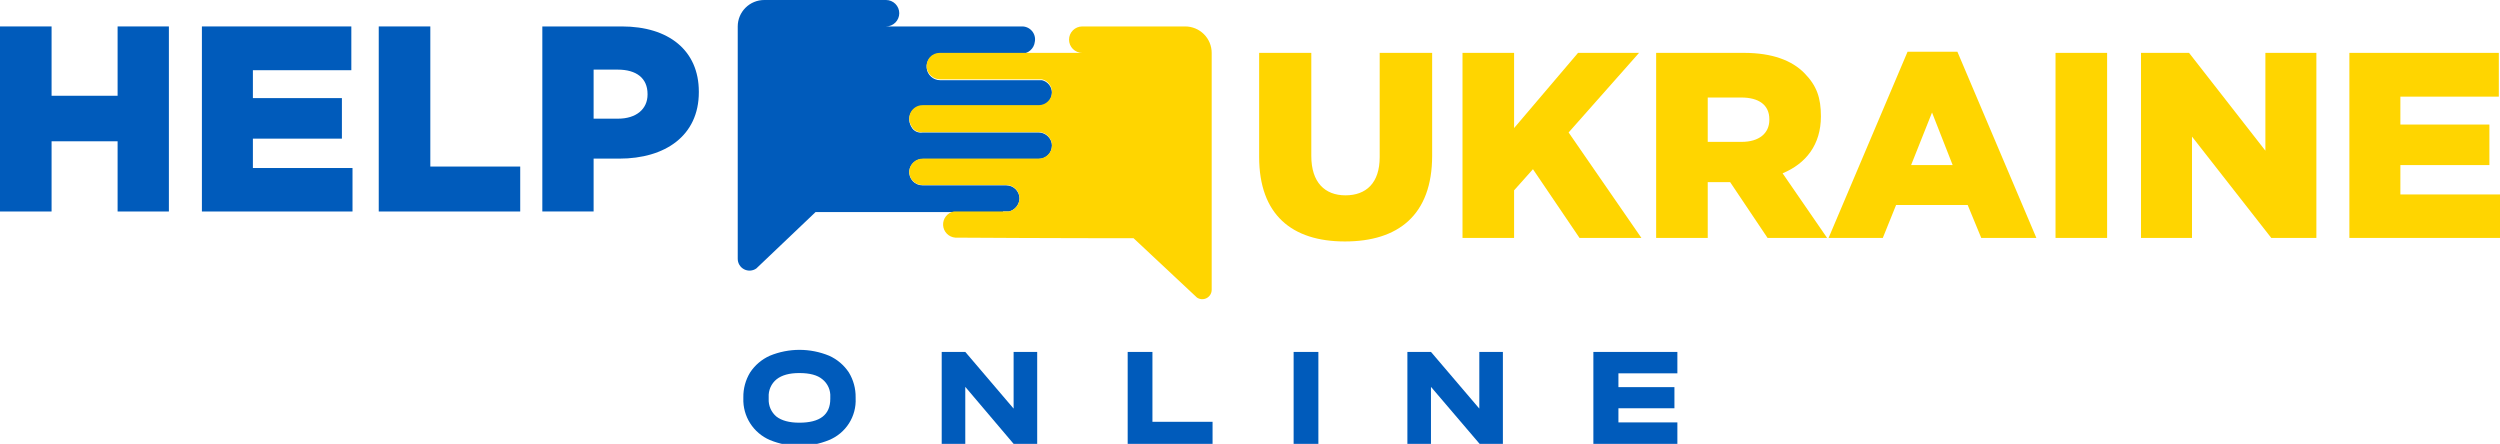 <svg width="276" height="49" viewBox="0 0 276 49" fill="none" xmlns="http://www.w3.org/2000/svg">
<g clip-path="url(#clip0_38_137)">
<path d="M84.993 48.578C84.097 48.194 83.338 47.548 82.815 46.727C82.293 45.905 82.031 44.946 82.065 43.974V43.876C82.049 42.906 82.308 41.95 82.813 41.12C83.348 40.309 84.105 39.668 84.993 39.271C87.087 38.408 89.439 38.408 91.534 39.271C92.422 39.668 93.179 40.309 93.714 41.12C94.219 41.95 94.478 42.906 94.462 43.876V43.974C94.51 44.948 94.254 45.914 93.73 46.738C93.206 47.562 92.439 48.205 91.534 48.578C89.439 49.441 87.087 49.441 84.993 48.578ZM91.664 44.038V43.844C91.688 43.468 91.621 43.092 91.468 42.747C91.315 42.403 91.081 42.1 90.785 41.866C90.243 41.412 89.397 41.185 88.247 41.185C87.141 41.185 86.327 41.412 85.742 41.866C85.448 42.102 85.215 42.405 85.062 42.749C84.91 43.093 84.841 43.468 84.863 43.844V44.038C84.845 44.406 84.912 44.772 85.059 45.109C85.205 45.447 85.428 45.746 85.709 45.984C86.295 46.438 87.141 46.665 88.247 46.665C90.525 46.665 91.664 45.789 91.664 44.038Z" fill="#005BBB"/>
<path d="M114.506 38.85V49H111.903L106.567 42.709V49H103.964V38.85H106.567L111.903 45.109V38.85H114.506Z" fill="#005BBB"/>
<path d="M127.229 38.85V46.568H133.867V49H124.496V38.85H127.229Z" fill="#005BBB"/>
<path d="M145.549 38.85V49H142.816V38.85H145.549Z" fill="#005BBB"/>
<path d="M165.919 38.85V49H163.348L157.979 42.709V49H155.376V38.85H157.979L163.316 45.109V38.85H165.919Z" fill="#005BBB"/>
<path d="M185.182 38.85V41.217H178.674V42.741H184.857V45.076H178.674V46.633H185.182V49H175.908V38.85H185.182Z" fill="#005BBB"/>
<path d="M0 2.919H5.694V10.572H12.983V2.919H18.645V23.349H12.983V15.598H5.694V23.349H0V2.919Z" fill="#005BBB"/>
<path d="M22.29 2.919H38.787V7.751H27.919V10.831H37.746V15.306H27.919V18.549H38.917V23.349H22.29V2.919Z" fill="#005BBB"/>
<path d="M41.813 2.919H47.508V18.387H57.432V23.349H41.813V2.919Z" fill="#005BBB"/>
<path d="M59.873 2.919H68.658C73.832 2.919 77.151 5.578 77.151 10.118V10.183C77.151 14.982 73.442 17.512 68.365 17.512H65.535V23.349H59.873V2.919ZM68.235 13.101C70.253 13.101 71.489 12.031 71.489 10.442V10.377C71.489 8.626 70.253 7.686 68.203 7.686H65.535V13.101H68.235Z" fill="#005BBB"/>
<path d="M139.009 17.317V5.837H144.768V17.22C144.768 20.138 146.265 21.565 148.543 21.565C150.821 21.565 152.317 20.203 152.317 17.349V5.837H158.109V17.187C158.109 23.77 154.335 26.657 148.478 26.657C142.621 26.657 139.009 23.706 139.009 17.317Z" fill="#FFD500"/>
<path d="M161.461 5.837H167.155V14.139L174.216 5.837H180.952L173.175 14.625L181.212 26.267H174.379L169.238 18.679L167.155 21.014V26.267H161.461V5.837Z" fill="#FFD500"/>
<path d="M182.839 5.837H192.536C195.66 5.837 197.84 6.68 199.207 8.075C200.573 9.469 201.029 10.799 201.029 12.842C201.029 15.987 199.37 18.063 196.799 19.133L201.712 26.267H195.139L191.007 20.106H188.534V26.267H182.839V5.837ZM192.276 15.663C194.196 15.663 195.335 14.723 195.335 13.231V13.166C195.335 11.577 194.163 10.766 192.243 10.766H188.534V15.663H192.276Z" fill="#FFD500"/>
<path d="M210.596 5.708H216.095L224.815 26.267H218.73L217.234 22.635H209.327L207.862 26.267H201.875L210.596 5.708ZM215.574 18.225L213.296 12.42L210.986 18.225H215.574Z" fill="#FFD500"/>
<path d="M226.93 5.837H232.625V26.267H226.93V5.837Z" fill="#FFD500"/>
<path d="M236.367 5.837H241.671L250.099 16.636V5.837H255.728V26.267H250.749L241.996 15.079V26.267H236.367V5.837Z" fill="#FFD500"/>
<path d="M259.372 5.837H275.87V10.669H265.002V13.75H274.829V18.225H265.002V21.468H276V26.267H259.372V5.837Z" fill="#FFD500"/>
<path d="M110.732 23.349H111.383C111.713 23.27 112.007 23.083 112.219 22.819C112.431 22.555 112.549 22.228 112.554 21.89C112.546 21.508 112.388 21.145 112.114 20.878C111.84 20.612 111.473 20.462 111.09 20.463H101.849C101.645 20.463 101.443 20.422 101.256 20.34C101.07 20.259 100.902 20.14 100.764 19.99C100.626 19.841 100.521 19.664 100.456 19.472C100.391 19.28 100.366 19.076 100.384 18.874C100.425 18.501 100.605 18.157 100.888 17.911C101.172 17.665 101.538 17.534 101.914 17.544H114.669C115.057 17.544 115.43 17.39 115.705 17.117C115.979 16.843 116.133 16.472 116.133 16.085C116.139 15.737 116.011 15.401 115.775 15.144C115.635 14.981 115.46 14.85 115.263 14.76C115.067 14.671 114.853 14.625 114.637 14.625H101.849C101.643 14.659 101.432 14.638 101.238 14.564C101.044 14.49 100.872 14.366 100.742 14.204C99.864 13.004 100.71 11.707 101.849 11.707H114.702C115.084 11.698 115.449 11.541 115.716 11.268C115.984 10.995 116.134 10.629 116.133 10.248C116.135 9.925 116.026 9.611 115.825 9.358C115.624 9.104 115.343 8.926 115.027 8.853H103.801C103.431 8.855 103.073 8.721 102.796 8.475C102.52 8.229 102.344 7.89 102.304 7.523C102.281 7.323 102.301 7.12 102.363 6.928C102.424 6.735 102.526 6.558 102.661 6.408C102.797 6.258 102.962 6.138 103.148 6.056C103.333 5.975 103.533 5.933 103.736 5.934H112.717C113.093 5.945 113.459 5.814 113.742 5.567C114.025 5.321 114.205 4.977 114.246 4.605C114.285 4.394 114.277 4.178 114.22 3.971C114.164 3.764 114.062 3.573 113.921 3.411C113.78 3.249 113.605 3.12 113.408 3.035C113.211 2.95 112.997 2.91 112.782 2.919H97.814C98.202 2.919 98.575 2.765 98.849 2.491C99.124 2.218 99.278 1.846 99.278 1.459C99.278 1.072 99.124 0.701 98.849 0.427C98.575 0.154 98.202 0 97.814 0L84.375 0C83.598 0 82.853 0.307 82.304 0.855C81.755 1.402 81.446 2.145 81.446 2.919V28.57C81.445 28.808 81.509 29.042 81.632 29.246C81.755 29.451 81.932 29.617 82.144 29.728C82.356 29.838 82.594 29.889 82.832 29.873C83.071 29.858 83.301 29.777 83.496 29.64L90.037 23.414H110.732V23.349Z" fill="#005BBB"/>
<path d="M130.841 2.919H119.485C119.097 2.919 118.724 3.072 118.45 3.346C118.175 3.62 118.021 3.991 118.021 4.378C118.021 4.765 118.175 5.136 118.45 5.41C118.724 5.684 119.097 5.837 119.485 5.837H103.736C103.533 5.836 103.333 5.878 103.148 5.959C102.962 6.041 102.797 6.161 102.661 6.311C102.526 6.461 102.424 6.638 102.363 6.83C102.301 7.023 102.281 7.226 102.304 7.426C102.344 7.793 102.52 8.132 102.796 8.378C103.073 8.623 103.431 8.758 103.801 8.756H115.027C115.343 8.829 115.624 9.007 115.825 9.26C116.026 9.514 116.135 9.827 116.134 10.15C116.134 10.532 115.984 10.898 115.716 11.171C115.449 11.444 115.084 11.601 114.702 11.61H101.849C100.71 11.61 99.864 12.907 100.742 14.107C100.865 14.28 101.033 14.417 101.228 14.503C101.423 14.589 101.637 14.62 101.849 14.593H114.669C114.881 14.591 115.091 14.636 115.282 14.726C115.474 14.816 115.643 14.948 115.776 15.112C116.011 15.368 116.139 15.705 116.134 16.052C116.134 16.439 115.979 16.811 115.705 17.084C115.43 17.358 115.058 17.512 114.669 17.512H101.914C101.538 17.501 101.172 17.632 100.888 17.879C100.605 18.125 100.425 18.469 100.384 18.841C100.366 19.044 100.391 19.247 100.456 19.44C100.522 19.632 100.627 19.808 100.764 19.958C100.902 20.108 101.07 20.227 101.257 20.308C101.443 20.39 101.645 20.431 101.849 20.43H111.09C111.478 20.43 111.851 20.584 112.125 20.858C112.4 21.131 112.554 21.503 112.554 21.89C112.549 22.228 112.431 22.555 112.219 22.819C112.007 23.083 111.713 23.27 111.383 23.349H105.298C104.951 23.417 104.641 23.608 104.424 23.886C104.207 24.164 104.099 24.511 104.119 24.863C104.139 25.214 104.285 25.547 104.532 25.799C104.779 26.051 105.108 26.206 105.461 26.235C115.19 26.3 125.147 26.3 125.147 26.3L132.143 32.85C132.298 32.956 132.48 33.017 132.667 33.029C132.855 33.04 133.042 33 133.209 32.913C133.376 32.827 133.516 32.697 133.615 32.538C133.714 32.378 133.767 32.195 133.77 32.007V5.837C133.77 5.063 133.461 4.321 132.912 3.774C132.363 3.226 131.618 2.919 130.841 2.919Z" fill="#FFD500"/>
</g>
<defs>
<clipPath id="clip0_38_137">
<rect width="276" height="49" fill="white"/>
</clipPath>
</defs>
</svg>

